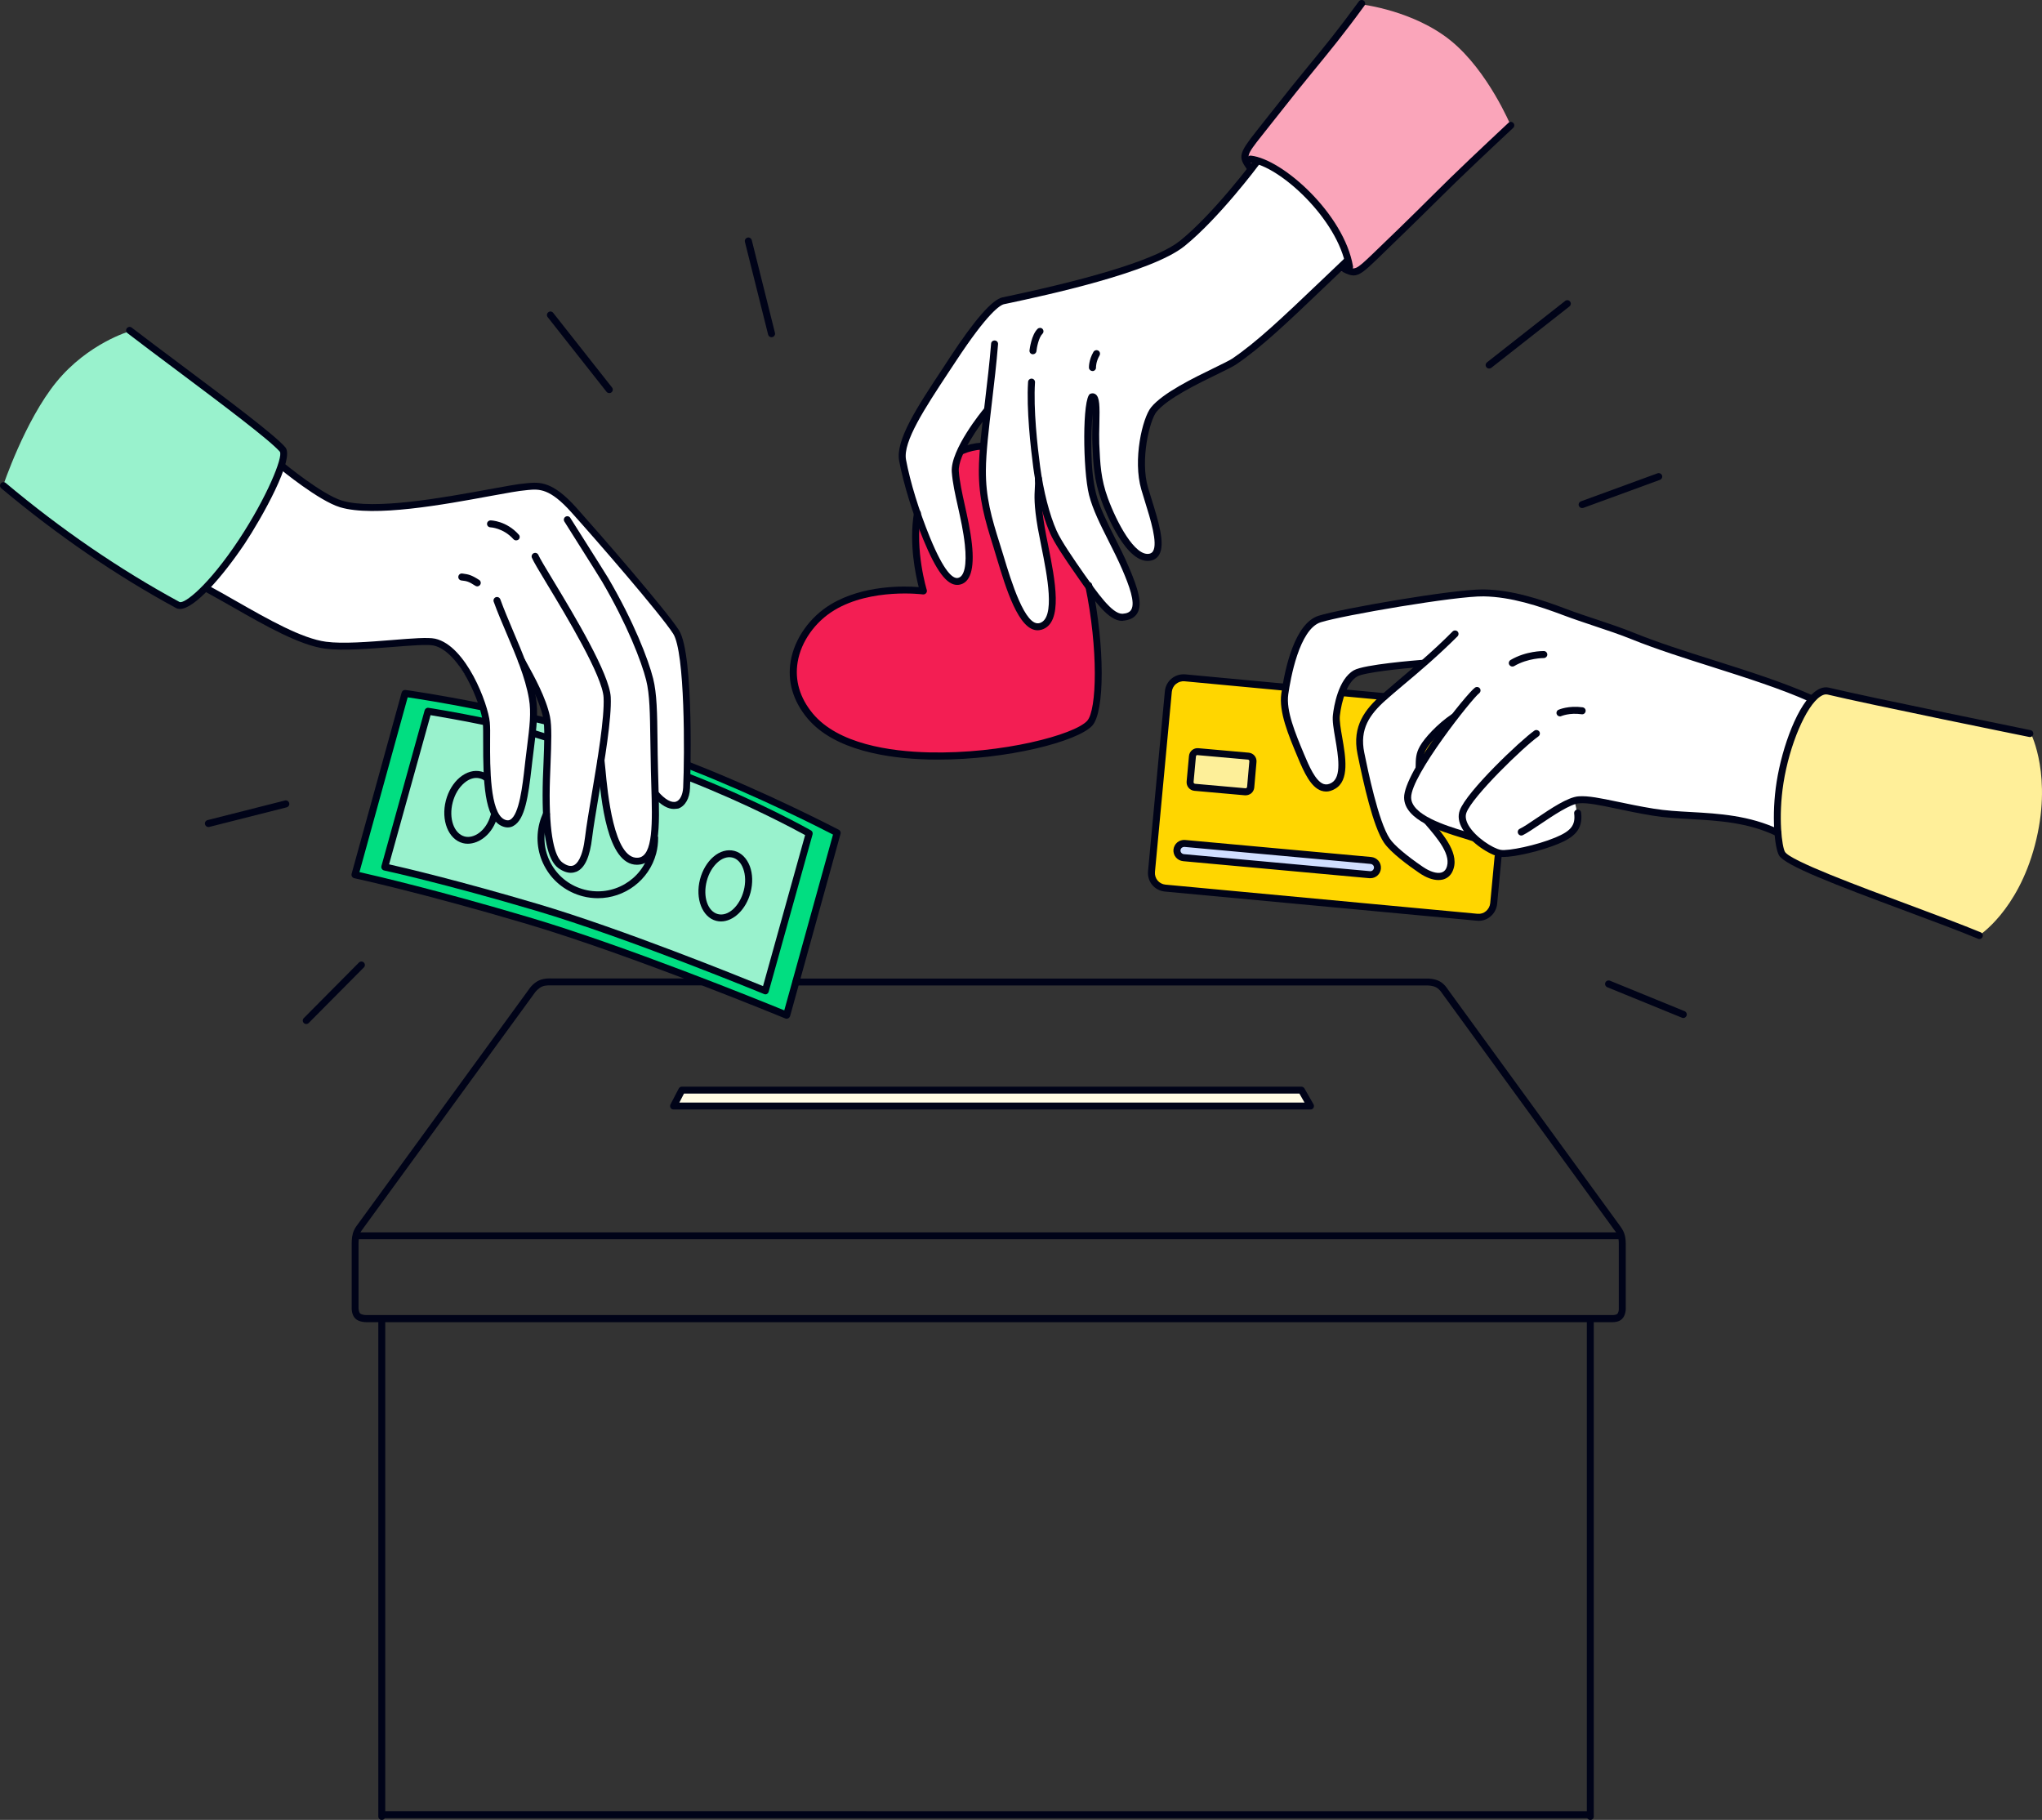 <svg width="294" height="262" viewBox="0 0 294 262" fill="none" xmlns="http://www.w3.org/2000/svg">
<rect x="0" y="0" width="294" height="262" fill="#333333" stroke="none"/>
<g clip-path="url(#clip0_2672_23978)">
<path fill-rule="evenodd" clip-rule="evenodd" d="M132.86 85.033C132.86 85.033 132.169 82.17 131.949 79.572C131.728 76.974 131.89 74.508 131.89 74.508L138.581 64.775L141.552 63.953L149.758 70.104L156.891 84.534C156.891 84.534 159.965 100.916 156.553 104.278C154.553 106.245 150.523 107.081 146.243 107.815C140.537 108.799 134.066 109.225 128.346 108.315C123.463 107.522 119.639 105.716 117.683 104.131C116.007 102.766 114.404 100.358 114.345 97.217C114.286 94.487 115.463 91.066 117.698 89.055C119.463 87.47 121.86 86.207 124.581 85.605C128.581 84.71 132.86 85.033 132.86 85.033Z" fill="#F31E53"/>
<path fill-rule="evenodd" clip-rule="evenodd" d="M168.538 98.701L170.097 97.453L199.878 100.257L207.996 104L215.761 122.878L215.099 130.996L213.319 132.141L167.127 127.796L165.876 126.328L168.538 98.701Z" fill="#FFD600"/>
<path fill-rule="evenodd" clip-rule="evenodd" d="M58.284 99.904C58.284 99.904 73.299 101.783 88.844 106.804C104.403 111.824 120.492 119.956 120.492 119.956L113.124 146.247C113.124 146.247 97.903 139.876 82.417 134.783C66.931 129.689 51.181 125.887 51.181 125.887L58.284 99.904Z" fill="#99F2CD"/>
<path fill-rule="evenodd" clip-rule="evenodd" d="M78.049 119.177C78.844 116.109 84.859 111.206 86.888 111.735C88.918 112.263 94.3 120.719 93.506 123.772C93.138 125.196 91.197 127.295 89.241 128.132C86.991 129.086 84.638 128.646 83.55 128.367C82.535 128.102 80.55 126.957 79.329 125.093C78.108 123.258 77.652 120.704 78.049 119.177Z" fill="#99F2CD"/>
<path fill-rule="evenodd" clip-rule="evenodd" d="M180.034 24.255C180.034 24.255 178.608 22.904 179.461 21.686C182.152 17.781 196.123 0.65 196.123 0.65C196.123 0.65 203.55 1.516 208.903 5.876C214.256 10.236 217.521 18.09 217.521 18.09C217.521 18.09 210.447 24.886 204.506 30.729C200.168 35.015 196.932 38.788 195.02 39.111C187.77 40.344 180.034 24.255 180.034 24.255Z" fill="#FAA5BA"/>
<path fill-rule="evenodd" clip-rule="evenodd" d="M40.563 67.213C40.563 67.213 42.239 68.343 44.622 69.914C46.857 71.397 49.666 73.32 53.975 73.143C58.917 72.938 65.226 71.529 71.064 70.824C73.932 70.486 77.462 69.165 79.138 70.457C84.212 74.406 88.55 79.984 92.242 84.505C94.595 87.382 97.168 89.672 97.801 91.493C99.404 96.058 99.095 110.15 98.742 113.747C98.271 118.4 94.58 114.628 94.58 114.628C94.58 114.628 94.624 120.573 93.374 123.289C92.756 124.624 91.094 124.067 90.418 123.788C88.359 122.951 86.359 111.295 86.359 111.295C86.359 111.295 85.903 114.275 85.477 116.962C84.991 120.044 84.477 122.98 83.374 124.668C82.668 125.755 80.726 124.786 80.197 123.905C78.476 121.043 78.535 111.794 78.918 105.556C79.109 102.414 76.55 98.495 76.55 98.495C76.55 98.495 76.814 100.55 76.756 103.383C76.623 109.93 75.726 120.411 72.373 118.444C70.888 117.578 70.241 113.483 70.108 109.593C70.02 106.877 70.638 104.778 69.535 101.768C68.755 99.64 65.167 94.018 63.858 92.99C62.873 92.212 61.373 92.447 59.784 92.432C55.343 92.388 49.431 93.944 46.151 93.005C41.475 91.669 38.078 89.57 35.342 88.028C31.71 85.973 29.518 84.637 29.518 84.637C29.518 84.637 33.048 80.806 35.813 76.446C38.578 72.087 40.563 67.213 40.563 67.213Z" fill="white"/>
<path fill-rule="evenodd" clip-rule="evenodd" d="M143.901 43.47C143.901 43.47 149.18 42.295 155.651 40.534C159.593 39.462 164.152 38.464 167.696 36.541C172.255 34.06 175.755 29.832 177.99 27.161C180.329 24.357 181.285 23.168 181.285 23.168C181.285 23.168 185.55 24.827 188.77 28.438C191.991 32.049 194.182 37.598 194.182 37.598C194.182 37.598 193.153 38.435 191.123 40.387C188.153 43.264 183.285 47.976 178.593 51.441C175.27 53.892 172.314 54.42 169.372 56.343C168.24 57.078 166.931 57.929 165.858 59.324C165.063 60.336 164.21 64.916 164.563 68.117C164.931 71.434 166.064 73.974 166.519 76.205C166.814 77.688 166.725 79.346 166.225 79.816C166.108 79.919 165.196 81.034 163.622 79.611C162.166 78.304 160.093 74.59 159.063 71.801C157.975 68.894 157.857 64.153 157.71 61.202C157.578 58.384 157.387 57.283 157.313 57.577C157.151 58.237 156.21 65.915 157.387 70.847C158.431 75.28 160.931 79.317 162.299 82.429C163.578 85.321 163.784 87.42 163.534 87.816C162.828 88.947 161.666 89.343 160.343 88.389C158.71 87.229 155.431 83.178 153.313 79.405C150.739 74.81 149.43 70.495 149.43 70.495C149.43 70.495 149.401 72.579 149.813 74.884C150.504 78.656 151.769 83.809 151.548 87.302C151.313 90.987 148.592 90.605 147.548 88.932C146.269 86.891 142.695 77.731 141.827 72.931C141.062 68.674 141.46 65.753 141.68 63.448C141.901 61.158 141.945 59.47 141.945 59.47C141.945 59.47 137.092 64.725 137.548 68.087C137.842 70.23 139.327 75.588 139.577 79.317C139.739 81.842 138.857 83.383 138.474 83.633C137.018 84.572 134.768 80.844 133.121 76.88C131.077 71.963 129.753 66.37 129.9 65.195C130.194 62.876 135.033 54.23 138.901 48.813C141.68 44.908 143.901 43.47 143.901 43.47Z" fill="white"/>
<path fill-rule="evenodd" clip-rule="evenodd" d="M214.996 85.708C208.849 85.238 203.29 86.559 198.966 87.293C193.407 88.248 189.951 88.086 187.892 90.787C186.215 92.989 184.936 97.628 185.024 100.945C185.127 105.1 187.407 108.3 188.877 112.087C189.583 113.878 192.525 114.274 193.025 111.441C193.407 109.298 192.348 106.509 192.48 103.279C192.554 101.532 193.289 99.022 194.069 97.863C194.966 96.527 196.76 96.321 198.789 96.086C201.569 95.763 204.599 95.69 204.599 95.69C204.599 95.69 201.966 97.76 199.451 100.167C197.701 101.841 195.833 103.088 195.716 106.465C195.628 108.96 198.334 119.559 199.716 121.188C201.113 122.818 204.319 125.827 207.04 126.399C207.716 126.546 209.408 125.254 209.04 123.566C208.54 121.32 205.804 118.502 205.804 118.502L212.231 120.645C212.231 120.645 213.599 122.656 216.349 122.891C218.981 123.111 222.952 121.585 224.717 120.924C228.32 119.574 226.643 115.243 226.643 115.243L229.879 115.331L240.115 117.357C240.115 117.357 245.379 117.342 249.321 117.959C253.262 118.575 255.909 119.823 255.909 119.823C255.909 119.823 255.689 114.26 256.88 109.474C258.056 104.703 260.63 100.725 260.63 100.725C260.63 100.725 258.571 99.639 256.203 98.802C252.571 97.51 247.35 96.042 241.07 93.796C234.467 91.433 227.849 88.82 221.261 86.868C219.143 86.222 217.055 85.855 214.996 85.708ZM206.716 105.995C206.878 106.083 206.025 107.463 205.937 107.624C205.922 107.654 205.893 107.683 205.878 107.713C205.79 107.874 204.966 108.916 204.804 108.828C204.643 108.74 205.216 107.536 205.304 107.375C205.319 107.346 205.334 107.316 205.349 107.287C205.451 107.14 206.554 105.907 206.716 105.995Z" fill="white"/>
<path fill-rule="evenodd" clip-rule="evenodd" d="M58.225 99.963L69.431 101.724L70.152 104.117L61.578 102.62L55.431 124.713C55.431 124.713 69.211 128.03 82.917 132.493C96.624 136.955 110.256 142.548 110.256 142.548L116.433 120C116.433 120 111.845 117.593 107.506 115.538C103.168 113.483 99.065 111.78 99.065 111.78L99.109 110.239C99.109 110.239 102.506 111.354 107.903 113.791C113.301 116.228 120.698 119.986 120.698 119.986L113.139 146.101C113.139 146.101 98.447 139.788 82.947 134.783C67.461 129.777 51.166 126.078 51.166 126.078L58.225 99.963Z" fill="#01DE81"/>
<path fill-rule="evenodd" clip-rule="evenodd" d="M64.784 115.228C65.755 112.175 67.77 111.279 69.255 111.661C70.034 111.866 70.314 113.643 70.681 115.023C71.005 116.27 71.446 117.078 71.226 117.958C70.755 119.779 68.24 121.305 66.755 120.909C64.769 120.395 64.211 117.034 64.784 115.228Z" fill="#99F2CD"/>
<path fill-rule="evenodd" clip-rule="evenodd" d="M255.924 118.018C255.924 113.32 257.894 105.995 259.88 102.134C261.1 99.771 262.747 99.551 262.747 99.551L292.425 105.672C292.425 105.672 295.572 111.852 292.969 121.702C290.469 131.17 284.925 134.679 284.925 134.679C284.925 134.679 273.895 130.759 265.6 127.368C260.512 125.284 256.659 123.625 256.424 122.539C256.203 121.497 255.924 119.104 255.924 118.018Z" fill="#FFEF99"/>
<path fill-rule="evenodd" clip-rule="evenodd" d="M0.439 69.952C0.439 69.952 3.572 60.557 8.131 54.979C12.69 49.401 18.675 47.684 18.675 47.684L40.823 64.814C40.823 64.814 40.764 66.092 39.705 68.749C38.558 71.611 36.338 75.956 34.382 78.863C30.617 84.47 25.734 87.259 25.734 87.259C25.734 87.259 18.234 83.046 11.91 78.731C5.586 74.4 0.439 69.952 0.439 69.952Z" fill="#99F2CD"/>
<path d="M161.578 89.387C159.592 89.387 157.592 86.539 155.283 83.251C153.004 80.007 151.754 78.04 151.224 76.851C149.695 73.416 149.004 69.041 148.768 67.309C148.386 64.403 147.768 58.927 148.018 54.978C148.033 54.699 148.283 54.494 148.548 54.508C148.827 54.523 149.033 54.773 149.018 55.037C148.768 58.883 149.371 64.285 149.754 67.162C150.224 70.671 151.107 74.135 152.136 76.425C152.768 77.849 154.592 80.506 156.092 82.649C157.975 85.321 160.092 88.359 161.563 88.359C161.592 88.359 161.622 88.359 161.636 88.359C162.269 88.315 162.666 88.124 162.872 87.772C163.489 86.745 162.563 84.278 161.578 81.989C160.96 80.55 160.254 79.17 159.578 77.82C158.416 75.515 157.327 73.342 156.798 71.272C155.886 67.617 155.813 57.239 156.96 56.696C157.254 56.578 157.519 56.608 157.724 56.755C158.342 57.18 158.342 58.457 158.283 61.056C158.254 62.024 158.239 63.037 158.269 63.903C158.401 66.81 158.489 68.924 159.504 71.713C160.769 75.177 163.401 80.168 165.49 79.713C165.74 79.654 165.901 79.537 166.019 79.332C166.695 78.172 165.666 74.825 164.828 72.139C164.651 71.581 164.489 71.038 164.328 70.495C163.063 66.193 164.489 60.16 165.725 58.648C167.431 56.549 171.887 54.391 174.843 52.953C175.99 52.395 176.975 51.91 177.387 51.646C180.975 49.209 184.49 45.862 190.314 40.313C191.329 39.345 192.402 38.317 193.564 37.216C193.77 37.025 194.079 37.04 194.27 37.231C194.461 37.436 194.461 37.745 194.255 37.935C193.094 39.036 192.005 40.064 191.005 41.033C185.152 46.626 181.608 50.002 177.946 52.483C177.475 52.791 176.505 53.275 175.284 53.863C172.416 55.257 168.078 57.371 166.504 59.294C165.534 60.483 164.107 66.223 165.298 70.23C165.46 70.759 165.622 71.302 165.798 71.86C166.784 75.03 167.798 78.304 166.901 79.845C166.637 80.3 166.24 80.579 165.725 80.697C162.195 81.475 159.151 73.636 158.577 72.065C157.504 69.115 157.401 66.839 157.283 63.947C157.239 63.037 157.269 62.01 157.283 61.026C157.298 60.571 157.313 60.043 157.313 59.544C157.048 62.435 156.93 67.544 157.798 71.023C158.283 72.975 159.357 75.104 160.489 77.365C161.166 78.73 161.886 80.124 162.504 81.592C163.857 84.734 164.534 86.965 163.739 88.286C163.357 88.917 162.681 89.269 161.71 89.358C161.695 89.387 161.636 89.387 161.578 89.387Z" fill="#000318"/>
<path d="M149.387 90.737C146.651 90.737 144.842 84.734 143.489 80.271C143.313 79.713 143.166 79.185 143.019 78.715C141.783 74.796 140.901 71.713 140.93 67.661C140.945 65.107 141.357 61.555 141.813 57.797C142.136 55.052 142.475 52.218 142.695 49.474C142.71 49.195 142.96 48.989 143.239 49.018C143.519 49.033 143.725 49.283 143.695 49.562C143.475 52.336 143.136 55.169 142.813 57.929C142.372 61.657 141.96 65.166 141.945 67.676C141.916 71.595 142.739 74.473 143.989 78.421C144.136 78.891 144.298 79.42 144.475 79.992C145.563 83.603 147.607 90.326 149.695 89.695C152.004 89.005 150.754 82.781 149.931 78.671C149.74 77.717 149.563 76.807 149.416 76.014C148.842 72.667 148.931 71.346 148.99 70.289C149.019 69.834 149.034 69.438 149.004 68.938C148.99 68.659 149.195 68.425 149.475 68.41C149.754 68.395 149.99 68.601 150.004 68.88C150.034 69.438 150.004 69.878 149.99 70.348C149.931 71.405 149.857 72.608 150.401 75.838C150.534 76.63 150.71 77.526 150.901 78.465C151.901 83.471 153.151 89.68 149.975 90.649C149.754 90.708 149.563 90.737 149.387 90.737Z" fill="#000318"/>
<path d="M137.798 84.204C136.298 84.204 134.798 82.178 132.959 77.731C131.386 73.899 130.077 69.642 129.459 66.354C128.9 63.374 132.062 58.574 135.739 53.025L136.754 51.469C140.313 46.038 142.872 43.116 144.342 42.808L145.048 42.661C158.519 39.799 166.887 37.098 169.917 34.646C174.741 30.756 180.447 23.123 180.506 23.049C180.667 22.829 180.991 22.785 181.211 22.947C181.432 23.108 181.476 23.431 181.314 23.651C181.079 23.974 175.461 31.461 170.549 35.424C165.784 39.27 150.328 42.558 145.254 43.645L144.563 43.791C144.019 43.909 142.254 44.951 137.607 52.027L136.577 53.583C133.18 58.735 129.974 63.594 130.445 66.178C131.048 69.422 132.342 73.591 133.886 77.364C135.945 82.384 137.195 83.309 137.886 83.206C138.857 83.059 139.224 81.312 138.916 78.421C138.71 76.497 138.298 74.677 137.916 72.93C137.518 71.169 137.151 69.51 137.033 67.954C136.798 64.754 141.445 59.088 141.651 58.853C141.827 58.633 142.151 58.603 142.357 58.779C142.578 58.955 142.607 59.278 142.43 59.484C141.151 61.025 137.871 65.546 138.048 67.866C138.166 69.349 138.519 70.978 138.901 72.695C139.298 74.486 139.71 76.321 139.93 78.303C140.327 81.958 139.695 83.94 138.063 84.189C137.974 84.189 137.886 84.204 137.798 84.204Z" fill="#000318"/>
<path d="M138.491 65.413C138.3 65.413 138.109 65.296 138.021 65.105C137.918 64.856 138.035 64.547 138.285 64.445C139.271 64.019 140.3 63.784 141.359 63.725C141.639 63.711 141.874 63.916 141.889 64.195C141.903 64.474 141.697 64.709 141.418 64.724C140.477 64.768 139.55 64.988 138.683 65.355C138.624 65.399 138.565 65.413 138.491 65.413Z" fill="#000318"/>
<path d="M135.052 109.356C134.61 109.356 134.155 109.356 133.713 109.341C127.875 109.195 120.11 108.05 116.227 103.382C114.168 100.901 113.345 98.068 113.845 95.161C114.389 91.946 116.595 88.82 119.625 86.999C124.286 84.196 130.198 84.357 132.272 84.519C131.831 82.786 130.846 78.25 131.596 73.802C131.64 73.524 131.89 73.347 132.169 73.391C132.449 73.436 132.625 73.7 132.581 73.964C131.699 79.263 133.419 84.885 133.434 84.93C133.478 85.091 133.449 85.267 133.331 85.399C133.213 85.531 133.052 85.59 132.875 85.575C132.802 85.561 125.448 84.636 120.139 87.836C117.36 89.51 115.33 92.372 114.845 95.308C114.404 97.921 115.154 100.475 117.022 102.721C120.654 107.096 128.125 108.182 133.757 108.314C144.317 108.563 154.685 105.774 156.523 103.778C157.935 102.222 158.141 93.429 156.258 84.386C156.2 84.108 156.376 83.843 156.655 83.799C156.935 83.74 157.2 83.917 157.244 84.196C159.067 93.003 159.082 102.471 157.258 104.468C155.126 106.773 144.978 109.356 135.052 109.356Z" fill="#000318"/>
<path d="M194.3 38.92C194.064 38.92 193.844 38.743 193.8 38.509C192.608 31.521 184.196 23.873 179.99 23.404C179.711 23.374 179.52 23.125 179.549 22.846C179.578 22.567 179.828 22.376 180.108 22.405C184.696 22.919 193.505 30.817 194.8 38.333C194.844 38.611 194.667 38.861 194.388 38.905C194.358 38.92 194.329 38.92 194.3 38.92Z" fill="#000318"/>
<path d="M180.005 24.68C179.844 24.68 179.682 24.607 179.594 24.46L179.461 24.269C178.314 22.61 178.314 22.111 180.888 18.882C181.314 18.353 181.961 17.517 182.697 16.592C183.755 15.241 184.991 13.685 185.932 12.511C186.888 11.322 187.726 10.294 188.55 9.296C190.726 6.654 192.609 4.364 195.638 0.209C195.8 -0.011 196.109 -0.07 196.344 0.092C196.565 0.253 196.624 0.576 196.462 0.797C193.418 4.98 191.432 7.373 189.344 9.927C188.535 10.925 187.682 11.953 186.741 13.127C185.8 14.302 184.564 15.858 183.505 17.208C182.77 18.148 182.108 18.97 181.682 19.513C179.388 22.39 179.461 22.508 180.299 23.697L180.432 23.887C180.594 24.122 180.535 24.431 180.299 24.592C180.211 24.651 180.108 24.68 180.005 24.68Z" fill="#000318"/>
<path d="M194.873 39.654C194.417 39.654 193.961 39.464 193.329 39.155L193.138 39.067C192.888 38.95 192.785 38.642 192.917 38.392C193.035 38.142 193.344 38.04 193.594 38.172L193.785 38.26C195.064 38.906 195.138 38.935 197.52 36.66C198.962 35.295 203.682 30.715 206.08 28.307C209.594 24.784 213.653 20.982 217.183 17.679C217.389 17.488 217.698 17.503 217.889 17.709C218.08 17.914 218.065 18.223 217.859 18.413C214.345 21.701 210.286 25.503 206.771 29.012C204.359 31.419 199.623 35.999 198.197 37.379C196.506 39.023 195.711 39.654 194.873 39.654Z" fill="#000318"/>
<path d="M190.936 113.952C190.701 113.952 190.466 113.908 190.23 113.835C188.745 113.321 187.774 111.266 186.848 109.035C185.495 105.805 184.098 102.473 184.48 99.845C185.01 96.131 186.421 89.731 189.848 88.645C193.113 87.617 209.069 84.857 213.466 84.857C213.525 84.857 213.584 84.857 213.643 84.857C217.731 84.931 221.761 86.252 225.526 87.676C226.952 88.219 228.423 88.703 229.849 89.173C231.658 89.775 233.541 90.406 235.35 91.14C238.762 92.52 242.673 93.768 246.821 95.074C251.733 96.63 256.806 98.245 260.939 100.095C261.189 100.212 261.306 100.506 261.189 100.755C261.071 101.005 260.777 101.122 260.527 101.005C256.439 99.17 251.394 97.57 246.512 96.014C242.526 94.751 238.423 93.445 234.967 92.05C233.188 91.331 231.335 90.715 229.526 90.113C228.099 89.628 226.614 89.144 225.173 88.601C221.511 87.221 217.57 85.929 213.628 85.856C209.672 85.782 193.333 88.586 190.157 89.584C187.054 90.568 185.789 97.775 185.48 99.963C185.142 102.326 186.48 105.526 187.774 108.623C188.421 110.15 189.377 112.455 190.569 112.866C190.922 112.983 191.289 112.939 191.701 112.704C193.201 111.868 192.672 108.8 192.245 106.319C192.01 104.954 191.804 103.765 191.907 102.928C192.039 101.753 192.657 97.79 194.922 96.498C196.392 95.647 203.966 95.06 204.819 94.986C205.099 94.972 205.334 95.177 205.363 95.456C205.378 95.735 205.172 95.97 204.893 95.999C201.613 96.249 196.378 96.821 195.422 97.379C193.951 98.216 193.157 100.858 192.907 103.045C192.833 103.735 193.025 104.91 193.245 106.143C193.73 108.932 194.333 112.396 192.201 113.57C191.745 113.835 191.333 113.952 190.936 113.952Z" fill="#000318"/>
<path d="M207.099 126.694C206.26 126.694 205.304 126.341 204.29 125.637C202.804 124.624 200.187 122.715 199.245 121.291C197.686 118.943 196.333 112.895 195.451 108.564C194.613 104.483 196.613 102.047 198.907 100.021C199.642 99.375 200.495 98.656 201.422 97.863C203.628 95.999 206.393 93.679 209.143 90.905C209.334 90.714 209.657 90.714 209.849 90.905C210.04 91.096 210.04 91.419 209.849 91.609C207.054 94.399 204.29 96.747 202.054 98.612C201.128 99.39 200.289 100.109 199.554 100.755C197.172 102.869 195.73 104.968 196.422 108.344C196.922 110.796 198.451 118.267 200.084 120.719C200.701 121.658 202.437 123.141 204.848 124.785C205.878 125.49 206.834 125.783 207.496 125.622C207.819 125.534 208.054 125.343 208.202 125.049C209.113 123.185 206.952 120.675 205.216 118.664L205.113 118.546C204.937 118.341 204.951 118.018 205.172 117.842C205.378 117.666 205.701 117.68 205.878 117.9L205.981 118.018C207.907 120.249 210.305 123.038 209.099 125.504C208.819 126.077 208.349 126.459 207.746 126.62C207.554 126.664 207.334 126.694 207.099 126.694Z" fill="#000318"/>
<path d="M212.069 121.085C212.011 121.085 211.966 121.07 211.908 121.056C211.555 120.938 211.099 120.791 210.599 120.645C207.452 119.69 202.201 118.09 202.157 114.831C202.113 111.176 211.158 99.844 212.363 98.992C212.599 98.831 212.908 98.89 213.069 99.11C213.231 99.33 213.172 99.653 212.952 99.814C212.055 100.446 203.128 111.646 203.172 114.817C203.201 117.342 208.216 118.868 210.908 119.69C211.437 119.852 211.893 119.999 212.261 120.116C212.525 120.204 212.658 120.498 212.569 120.762C212.481 120.953 212.29 121.085 212.069 121.085Z" fill="#000318"/>
<path d="M216.408 123.375C216.202 123.375 216.025 123.361 215.878 123.331C214.54 123.097 211.746 121.379 210.555 119.324C209.996 118.37 209.878 117.474 210.172 116.667C211.172 113.922 218.937 106.568 220.908 105.188C221.129 105.026 221.452 105.085 221.614 105.305C221.776 105.525 221.717 105.848 221.496 106.01C219.423 107.463 211.981 114.656 211.128 117.005C210.937 117.518 211.04 118.135 211.437 118.825C212.437 120.542 214.937 122.142 216.07 122.348C217.143 122.539 221.231 121.702 223.937 120.572C226.202 119.632 226.849 118.796 226.643 117.107C226.614 116.828 226.805 116.579 227.085 116.55C227.364 116.52 227.614 116.711 227.643 116.99C227.952 119.471 226.54 120.586 224.32 121.497C221.879 122.509 218.158 123.375 216.408 123.375Z" fill="#000318"/>
<path d="M255.939 120.382C255.865 120.382 255.791 120.367 255.718 120.338C251.615 118.386 247.438 118.151 243.394 117.916C241.467 117.813 239.658 117.71 237.923 117.417C235.894 117.079 234.188 116.727 232.688 116.404C230.32 115.905 228.614 115.552 227.364 115.641C226.084 115.743 223.584 117.431 221.746 118.664C220.716 119.354 219.819 119.956 219.246 120.235C218.996 120.353 218.687 120.25 218.569 119.986C218.452 119.736 218.555 119.428 218.819 119.31C219.319 119.076 220.231 118.474 221.172 117.828C223.305 116.389 225.717 114.76 227.276 114.642C228.673 114.54 230.437 114.907 232.893 115.42C234.394 115.729 236.085 116.096 238.1 116.419C239.776 116.697 241.57 116.8 243.467 116.903C247.423 117.123 251.894 117.387 256.174 119.428C256.424 119.545 256.527 119.854 256.409 120.103C256.306 120.279 256.115 120.382 255.939 120.382Z" fill="#000318"/>
<path d="M204.319 110.885C204.025 110.885 203.804 110.65 203.819 110.371C203.834 109.226 203.848 108.462 204.437 107.42C205.099 106.246 206.937 104.22 209.055 102.796C209.29 102.635 209.599 102.708 209.76 102.928C209.922 103.163 209.849 103.471 209.628 103.633C207.716 104.925 205.937 106.833 205.319 107.919C204.878 108.712 204.848 109.226 204.834 110.4C204.819 110.664 204.598 110.885 204.319 110.885Z" fill="#000318"/>
<path d="M212.893 132.564C212.805 132.564 212.731 132.564 212.643 132.55L167.715 128.351C166.994 128.278 166.347 127.94 165.891 127.397C165.435 126.854 165.229 126.149 165.288 125.43L167.715 99.506C167.788 98.787 168.127 98.141 168.685 97.686C169.244 97.231 169.936 97.025 170.656 97.084L185.054 98.434C185.333 98.464 185.539 98.699 185.51 98.978C185.48 99.257 185.245 99.462 184.966 99.433L170.568 98.082C170.127 98.038 169.671 98.17 169.318 98.464C168.965 98.743 168.759 99.154 168.715 99.594L166.288 125.518C166.244 125.973 166.377 126.399 166.656 126.751C166.935 127.089 167.347 127.309 167.788 127.353L212.731 131.551C213.173 131.595 213.614 131.463 213.952 131.17C214.29 130.876 214.511 130.48 214.555 130.025L215.187 123.316C215.217 123.037 215.467 122.832 215.731 122.861C216.011 122.89 216.217 123.125 216.187 123.404L215.555 130.113C215.481 130.832 215.143 131.478 214.599 131.933C214.128 132.344 213.526 132.564 212.893 132.564Z" fill="#000318"/>
<path d="M199.334 100.783C199.319 100.783 199.304 100.783 199.29 100.783L193.289 100.226C193.01 100.196 192.804 99.961 192.833 99.683C192.863 99.404 193.113 99.198 193.378 99.227L199.334 99.785C199.613 99.815 199.834 100.064 199.804 100.328C199.79 100.578 199.584 100.783 199.334 100.783Z" fill="#000318"/>
<path fill-rule="evenodd" clip-rule="evenodd" d="M170.597 121.423L197.407 123.875C197.966 123.934 198.392 124.433 198.334 124.991C198.275 125.563 197.775 125.974 197.216 125.915L170.406 123.464C169.847 123.405 169.421 122.906 169.48 122.348C169.524 121.79 170.024 121.365 170.597 121.423Z" fill="#D0DEFF"/>
<path d="M197.304 126.429C197.26 126.429 197.216 126.429 197.157 126.429L170.347 123.978C169.935 123.934 169.568 123.743 169.303 123.435C169.038 123.126 168.921 122.715 168.95 122.319C168.994 121.908 169.185 121.541 169.494 121.277C169.803 121.012 170.215 120.895 170.612 120.924L197.422 123.376C197.834 123.42 198.201 123.611 198.466 123.919C198.731 124.227 198.848 124.624 198.819 125.035C198.76 125.827 198.098 126.429 197.304 126.429ZM170.494 121.923C170.377 121.923 170.259 121.967 170.156 122.04C170.053 122.128 169.98 122.26 169.965 122.392C169.95 122.539 169.994 122.671 170.083 122.774C170.171 122.877 170.303 122.95 170.435 122.965L197.245 125.416C197.392 125.431 197.525 125.387 197.628 125.299C197.731 125.211 197.804 125.079 197.819 124.946C197.834 124.8 197.79 124.668 197.701 124.565C197.613 124.462 197.481 124.389 197.348 124.374L170.538 121.923C170.524 121.923 170.509 121.923 170.494 121.923Z" fill="#000318"/>
<path fill-rule="evenodd" clip-rule="evenodd" d="M172.48 108.197L179.745 108.843C180.142 108.873 180.451 109.24 180.406 109.636L180.083 113.32C180.053 113.717 179.686 114.025 179.289 113.981L172.024 113.335C171.627 113.306 171.318 112.939 171.362 112.542L171.7 108.858C171.715 108.462 172.068 108.168 172.48 108.197Z" fill="#FDEF99"/>
<path d="M179.348 114.494C179.303 114.494 179.274 114.494 179.23 114.494L171.965 113.848C171.288 113.789 170.788 113.187 170.847 112.512L171.185 108.828C171.215 108.505 171.377 108.196 171.627 107.991C171.877 107.785 172.2 107.683 172.524 107.712L179.789 108.358C180.112 108.387 180.421 108.549 180.627 108.798C180.833 109.048 180.936 109.371 180.906 109.694L180.583 113.378C180.554 113.701 180.392 114.009 180.142 114.215C179.906 114.391 179.642 114.494 179.348 114.494ZM172.406 108.695C172.333 108.695 172.288 108.725 172.259 108.754C172.23 108.784 172.186 108.828 172.186 108.901L171.847 112.586C171.833 112.703 171.936 112.82 172.053 112.835L179.318 113.481C179.392 113.481 179.451 113.452 179.48 113.422C179.509 113.393 179.553 113.349 179.553 113.275L179.877 109.591C179.877 109.503 179.848 109.459 179.818 109.429C179.789 109.4 179.745 109.356 179.671 109.356L172.406 108.71C172.421 108.695 172.421 108.695 172.406 108.695Z" fill="#000318"/>
<path d="M224.599 103.134C224.408 103.134 224.217 103.017 224.143 102.84C224.026 102.591 224.143 102.283 224.393 102.18C224.452 102.15 225.835 101.549 227.864 101.827C228.144 101.872 228.335 102.121 228.291 102.4C228.247 102.679 227.997 102.87 227.717 102.826C225.967 102.576 224.805 103.09 224.79 103.09C224.746 103.119 224.673 103.134 224.599 103.134Z" fill="#000318"/>
<path d="M217.746 95.956C217.57 95.956 217.408 95.868 217.305 95.706C217.158 95.472 217.246 95.163 217.481 95.016C219.717 93.695 222.173 93.725 222.276 93.725C222.555 93.725 222.776 93.96 222.776 94.238C222.776 94.517 222.526 94.737 222.261 94.737C222.246 94.737 219.982 94.723 217.996 95.897C217.923 95.941 217.834 95.956 217.746 95.956Z" fill="#000318"/>
<path d="M148.724 50.999C148.71 50.999 148.68 50.999 148.665 50.999C148.386 50.97 148.195 50.721 148.224 50.442C148.254 50.221 148.504 48.21 149.386 47.344C149.592 47.154 149.901 47.154 150.092 47.344C150.283 47.55 150.283 47.858 150.092 48.049C149.548 48.577 149.268 50.06 149.224 50.544C149.195 50.809 148.974 50.999 148.724 50.999Z" fill="#000318"/>
<path d="M157.283 53.41C157.019 53.41 156.798 53.204 156.783 52.94C156.783 52.896 156.739 51.854 157.43 50.664C157.563 50.43 157.872 50.342 158.122 50.474C158.357 50.606 158.445 50.914 158.313 51.164C157.769 52.088 157.798 52.896 157.798 52.896C157.813 53.175 157.592 53.41 157.313 53.424C157.298 53.41 157.298 53.41 157.283 53.41Z" fill="#000318"/>
<path d="M284.984 135.192C284.925 135.192 284.851 135.177 284.792 135.148C282.234 134.076 278.528 132.696 274.586 131.228C264.012 127.294 257.027 124.608 256.144 123.155C255.497 122.068 255.027 117.4 255.791 112.571C256.586 107.521 258.865 101.194 261.527 99.418C262.159 98.992 262.777 98.86 263.365 99.007C269.012 100.372 292.131 105.055 292.352 105.114C292.631 105.172 292.793 105.437 292.749 105.701C292.69 105.98 292.425 106.156 292.16 106.097C291.925 106.053 268.807 101.356 263.13 99.99C262.821 99.917 262.468 100.005 262.086 100.269C260.027 101.635 257.644 107.227 256.777 112.732C255.997 117.709 256.571 121.936 256.997 122.641C257.747 123.903 267.674 127.603 274.924 130.289C278.866 131.757 282.587 133.151 285.175 134.223C285.425 134.326 285.557 134.619 285.44 134.884C285.366 135.074 285.175 135.192 284.984 135.192Z" fill="#000318"/>
<path d="M232.217 190.344C232.173 190.344 232.144 190.344 232.144 190.344H52.696C52.593 190.344 51.666 190.329 51.151 189.816C50.622 189.287 50.622 188.392 50.637 188.289V178.997C50.637 178.968 50.622 178.219 50.798 177.588C50.975 176.942 51.328 176.501 51.372 176.443L76.329 142.181C76.358 142.137 76.902 141.447 77.652 141.124C78.388 140.801 79.285 140.86 79.314 140.86H101.036C101.315 140.86 101.55 141.08 101.55 141.359C101.55 141.638 101.33 141.858 101.05 141.858H79.255C79.211 141.858 78.535 141.814 78.035 142.034C77.535 142.254 77.123 142.768 77.108 142.768L52.151 177.03C52.137 177.045 51.872 177.382 51.754 177.837C51.622 178.322 51.622 178.953 51.622 178.968V188.274C51.622 188.465 51.666 188.906 51.843 189.082C52.004 189.243 52.431 189.317 52.681 189.317H232.159C232.379 189.331 232.717 189.273 232.85 189.155C232.997 189.023 233.07 188.656 233.07 188.495V179.026C233.07 179.012 233.085 178.454 232.938 177.999C232.806 177.558 232.526 177.191 232.511 177.191L207.613 142.973C207.584 142.929 207.246 142.386 206.76 142.137C206.26 141.873 205.54 141.873 205.54 141.873H114.61C114.33 141.873 114.11 141.652 114.11 141.373C114.11 141.095 114.33 140.874 114.61 140.874H205.555C205.672 140.874 206.54 140.889 207.246 141.256C207.966 141.638 208.408 142.357 208.452 142.43L233.32 176.59C233.32 176.604 233.717 177.089 233.894 177.705C234.085 178.307 234.07 178.997 234.07 179.026V188.509C234.07 188.627 234.012 189.434 233.526 189.889C233.114 190.3 232.453 190.344 232.217 190.344Z" fill="#000318"/>
<path d="M233.305 178.41H51.298C51.019 178.41 50.798 178.19 50.798 177.911C50.798 177.632 51.019 177.412 51.298 177.412H233.305C233.585 177.412 233.805 177.632 233.805 177.911C233.805 178.19 233.585 178.41 233.305 178.41Z" fill="#000318"/>
<path fill-rule="evenodd" clip-rule="evenodd" d="M98.168 156.936H187.362L188.671 159.226H96.977L98.168 156.936Z" fill="#FFFBE6"/>
<path d="M188.686 159.724H96.977C96.8 159.724 96.638 159.636 96.55 159.489C96.462 159.342 96.447 159.151 96.535 158.99L97.727 156.7C97.815 156.538 97.992 156.436 98.168 156.436H187.363C187.539 156.436 187.716 156.538 187.804 156.685L189.113 158.975C189.201 159.137 189.201 159.327 189.113 159.474C189.025 159.636 188.863 159.724 188.686 159.724ZM97.815 158.726H187.819L187.083 157.434H98.477L97.815 158.726Z" fill="#000318"/>
<path d="M228.966 261.999C228.687 261.999 228.467 261.779 228.467 261.5L228.467 190.403C228.467 190.124 228.687 189.904 228.967 189.904C229.246 189.904 229.466 190.124 229.466 190.403L229.466 261.5C229.48 261.779 229.245 261.999 228.966 261.999Z" fill="#000318"/>
<path d="M229.148 261.254C229.148 261.533 228.927 261.754 228.648 261.754L55.489 261.753C55.21 261.753 54.99 261.533 54.99 261.254C54.99 260.975 55.21 260.754 55.489 260.754L228.648 260.755C228.927 260.74 229.148 260.975 229.148 261.254Z" fill="#000318"/>
<path d="M54.968 261.999C54.689 261.999 54.469 261.779 54.469 261.5L54.469 190.403C54.469 190.124 54.69 189.904 54.969 189.904C55.248 189.904 55.468 190.124 55.468 190.403L55.468 261.5C55.483 261.779 55.247 261.999 54.968 261.999Z" fill="#000318"/>
<path d="M73.108 119.119C72.844 119.119 72.535 119.061 72.197 118.899C69.74 117.754 69.549 112.528 69.564 106.788C69.564 105.643 69.564 104.66 69.52 104.073C69.27 101.254 66.167 93.753 62.431 92.931C61.564 92.74 59.137 92.931 56.564 93.136C53.181 93.401 49.343 93.709 46.828 93.386C43.166 92.902 38.254 90.113 33.504 87.397C32.107 86.604 30.783 85.856 29.489 85.151C29.239 85.019 29.151 84.71 29.283 84.476C29.416 84.226 29.724 84.138 29.96 84.27C31.268 84.975 32.651 85.767 33.989 86.531C38.651 89.188 43.475 91.933 46.946 92.388C49.357 92.711 53.137 92.403 56.475 92.138C59.358 91.903 61.637 91.727 62.652 91.948C67.123 92.946 70.285 101.372 70.52 103.985C70.579 104.616 70.579 105.57 70.564 106.788C70.549 110.356 70.535 117.005 72.623 117.974C73.064 118.18 73.314 118.092 73.461 118.004C74.755 117.284 75.241 113.071 75.55 110.282L75.638 109.504C75.726 108.785 75.814 108.11 75.888 107.478C76.241 104.645 76.505 102.59 76.153 100.579C75.623 97.496 74.255 94.311 72.947 91.228C72.27 89.628 71.623 88.131 71.079 86.619C70.991 86.355 71.123 86.076 71.388 85.973C71.652 85.885 71.932 86.017 72.035 86.281C72.564 87.749 73.211 89.246 73.873 90.832C75.211 93.973 76.594 97.203 77.153 100.403C77.52 102.561 77.241 104.777 76.888 107.596C76.814 108.227 76.726 108.902 76.638 109.622L76.55 110.4C76.064 114.657 75.579 117.974 73.947 118.884C73.741 119.016 73.461 119.119 73.108 119.119Z" fill="#000318"/>
<path d="M82.182 125.651C81.697 125.651 81.079 125.475 80.373 124.961C78.858 123.845 78.123 120.425 78.123 114.495C78.123 112.939 78.182 111.324 78.255 109.768C78.358 107.125 78.461 104.63 78.197 103.323C77.667 100.784 75.99 97.745 74.976 95.94L74.682 95.397C74.549 95.147 74.638 94.853 74.888 94.721C75.138 94.589 75.432 94.677 75.564 94.927L75.858 95.47C76.888 97.334 78.623 100.461 79.182 103.147C79.476 104.571 79.373 107.008 79.27 109.841C79.211 111.397 79.138 112.997 79.138 114.524C79.138 121.379 80.138 123.552 80.976 124.168C81.608 124.638 82.153 124.77 82.594 124.579C83.05 124.374 83.873 123.581 84.241 120.469C84.417 118.972 84.785 116.814 85.197 114.318C86.02 109.415 87.05 103.323 86.903 100.417C86.756 97.334 81.55 88.703 78.755 84.079C77.608 82.185 76.785 80.805 76.579 80.291C76.476 80.042 76.594 79.748 76.858 79.631C77.123 79.528 77.417 79.645 77.52 79.91C77.711 80.35 78.549 81.774 79.638 83.55C82.682 88.585 87.756 97.026 87.932 100.358C88.079 103.367 87.05 109.533 86.212 114.48C85.8 116.961 85.432 119.104 85.256 120.572C84.932 123.361 84.197 124.976 83.005 125.489C82.77 125.578 82.505 125.651 82.182 125.651Z" fill="#000318"/>
<path d="M74.314 77.795C74.182 77.795 74.035 77.736 73.932 77.634C72.461 75.99 70.623 75.916 70.608 75.916C70.329 75.901 70.108 75.681 70.123 75.402C70.123 75.124 70.373 74.918 70.638 74.918C70.726 74.918 72.917 74.977 74.697 76.973C74.888 77.179 74.858 77.502 74.652 77.678C74.549 77.751 74.432 77.795 74.314 77.795Z" fill="#000318"/>
<path d="M91.697 124.493C87.388 124.493 86.52 114.966 86.153 110.841C86.109 110.283 86.064 109.872 86.035 109.638C85.991 109.359 86.182 109.109 86.462 109.065C86.726 109.021 86.991 109.212 87.035 109.491C87.064 109.726 87.109 110.166 87.167 110.753C87.462 113.968 88.359 123.774 91.859 123.48C94.079 123.304 93.932 118.328 93.771 113.058C93.756 112.353 93.727 111.634 93.712 110.915C93.682 109.359 93.653 107.964 93.638 106.702C93.579 102.665 93.55 99.993 93.035 97.923C92.359 95.237 90.3 89.908 86.682 83.728C86.241 82.98 84.888 80.851 83.594 78.796C82.638 77.284 81.726 75.845 81.255 75.082C81.108 74.847 81.182 74.539 81.417 74.392C81.653 74.245 81.961 74.319 82.108 74.554C82.579 75.317 83.491 76.755 84.447 78.253C85.756 80.323 87.109 82.466 87.564 83.215C91.241 89.483 93.344 94.929 94.035 97.674C94.579 99.861 94.624 102.577 94.668 106.687C94.682 107.949 94.697 109.329 94.741 110.885C94.756 111.605 94.785 112.324 94.8 113.029C94.977 119.047 95.138 124.244 91.962 124.479C91.859 124.493 91.77 124.493 91.697 124.493Z" fill="#000318"/>
<path d="M97.021 116.461C96.256 116.461 95.227 116.05 93.962 114.567C93.785 114.362 93.8 114.039 94.021 113.863C94.227 113.686 94.55 113.701 94.727 113.921C95.727 115.096 96.683 115.624 97.344 115.404C97.903 115.213 98.3 114.42 98.359 113.393C98.58 108.622 98.639 93.884 96.918 91.227C95.065 88.35 85.814 77.692 82.256 73.744C79.153 70.279 77.623 70.397 76.005 70.543L75.741 70.573C74.755 70.646 72.932 70.984 70.593 71.41C63.917 72.643 53.843 74.492 48.96 73.024C45.901 72.1 40.489 67.637 40.254 67.461C40.033 67.285 40.004 66.962 40.18 66.756C40.357 66.536 40.68 66.507 40.886 66.683C40.945 66.727 46.372 71.204 49.239 72.07C53.887 73.465 63.828 71.644 70.402 70.441C72.755 70.015 74.608 69.663 75.638 69.589L75.902 69.56C77.697 69.398 79.55 69.252 82.991 73.098C86.55 77.076 95.859 87.792 97.742 90.713C100.021 94.236 99.359 113.29 99.344 113.481C99.286 114.949 98.639 116.064 97.653 116.402C97.477 116.417 97.256 116.461 97.021 116.461Z" fill="#000318"/>
<path d="M68.711 84.416C68.623 84.416 68.52 84.387 68.431 84.328C67.475 83.697 67.152 83.653 66.534 83.58L66.417 83.565C66.137 83.521 65.946 83.272 65.99 82.993C66.034 82.714 66.284 82.523 66.564 82.567L66.681 82.582C67.431 82.684 67.887 82.772 68.99 83.492C69.226 83.638 69.284 83.961 69.137 84.182C69.034 84.328 68.873 84.416 68.711 84.416Z" fill="#000318"/>
<path d="M25.896 87.67C25.69 87.67 25.514 87.626 25.352 87.538C16.69 82.84 8.219 77.027 0.174 70.289C-0.031 70.113 -0.061 69.79 0.116 69.585C0.292 69.379 0.616 69.35 0.822 69.526C8.822 76.235 17.234 81.989 25.837 86.657C26.514 87.024 30.043 84.264 34.396 77.688C38.47 71.522 40.779 65.768 40.294 65.034C38.897 63.39 31.749 58.032 25.44 53.305C22.808 51.338 20.322 49.474 18.352 47.962C18.131 47.786 18.087 47.477 18.263 47.257C18.44 47.037 18.749 46.993 18.969 47.169C20.94 48.681 23.425 50.545 26.058 52.513C32.72 57.504 39.617 62.656 41.088 64.403C42.485 66.062 37.661 74.605 35.249 78.246C32.073 82.972 28.014 87.67 25.896 87.67Z" fill="#000318"/>
<path d="M78.579 104.336L76.888 103.925C76.623 103.866 76.446 103.587 76.52 103.323C76.579 103.059 76.858 102.883 77.123 102.956L78.799 103.353L78.579 104.336Z" fill="#000318"/>
<path d="M113.242 146.658C113.183 146.658 113.11 146.644 113.051 146.614C112.83 146.526 90.874 137.469 75.829 133.007C60.784 128.544 51.107 126.445 51.004 126.43C50.872 126.401 50.754 126.313 50.681 126.195C50.607 126.078 50.593 125.931 50.622 125.799L57.828 99.699C57.902 99.449 58.122 99.302 58.387 99.332C58.431 99.332 62.946 99.963 69.461 101.27C69.74 101.328 69.917 101.592 69.858 101.857C69.799 102.136 69.534 102.297 69.27 102.253C63.946 101.181 59.975 100.58 58.696 100.389L51.754 125.549C53.96 126.048 63.019 128.148 76.123 132.038C89.918 136.119 109.477 144.046 112.918 145.455L119.933 120.147C118.066 119.178 109.139 114.643 99.109 110.708C98.844 110.606 98.727 110.312 98.83 110.063C98.933 109.798 99.227 109.681 99.477 109.784C110.771 114.217 120.669 119.413 120.772 119.457C120.978 119.56 121.081 119.81 121.022 120.03L113.757 146.277C113.713 146.409 113.624 146.526 113.492 146.6C113.389 146.644 113.316 146.658 113.242 146.658Z" fill="#000318"/>
<path d="M110.198 143.149C110.139 143.149 110.065 143.134 110.006 143.105C109.815 143.032 90.447 135.046 77.182 131.112C63.916 127.178 55.372 125.328 55.298 125.314C55.166 125.284 55.048 125.196 54.975 125.079C54.901 124.961 54.887 124.814 54.916 124.682L61.137 102.267C61.211 102.017 61.446 101.856 61.696 101.9C61.74 101.9 65.593 102.516 69.931 103.412C70.211 103.471 70.373 103.735 70.329 103.999C70.27 104.278 70.005 104.439 69.74 104.395C66.269 103.676 63.122 103.148 61.99 102.957L56.019 124.433C58.063 124.888 66.005 126.752 77.461 130.143C89.55 133.725 106.653 140.654 109.859 141.96L115.918 120.22C114.36 119.368 107.653 115.757 98.962 112.352C98.697 112.249 98.58 111.955 98.683 111.706C98.785 111.441 99.08 111.324 99.33 111.427C109.301 115.332 116.683 119.501 116.757 119.545C116.963 119.662 117.051 119.897 116.992 120.117L110.668 142.782C110.624 142.914 110.536 143.032 110.404 143.105C110.359 143.134 110.271 143.149 110.198 143.149Z" fill="#000318"/>
<path d="M78.535 106.611C78.476 106.611 78.432 106.597 78.373 106.582C77.844 106.406 77.299 106.244 76.711 106.068C76.447 105.995 76.285 105.716 76.373 105.452C76.447 105.187 76.726 105.026 76.991 105.114C77.594 105.29 78.152 105.466 78.697 105.642C78.961 105.731 79.108 106.009 79.02 106.274C78.932 106.479 78.741 106.611 78.535 106.611Z" fill="#000318"/>
<path d="M86.079 129.307C85.359 129.307 84.623 129.219 83.888 129.028C81.653 128.441 79.755 127.032 78.594 125.05C77.417 123.068 77.094 120.734 77.667 118.503C77.799 117.989 77.991 117.475 78.211 116.991C78.329 116.741 78.623 116.624 78.888 116.756C79.138 116.873 79.241 117.167 79.123 117.431C78.917 117.857 78.755 118.312 78.638 118.767C78.123 120.734 78.417 122.789 79.461 124.551C80.505 126.312 82.167 127.56 84.153 128.074C88.241 129.131 92.432 126.694 93.491 122.628C93.668 121.982 93.741 121.307 93.741 120.631C93.741 120.353 93.962 120.132 94.241 120.118C94.521 120.103 94.741 120.338 94.756 120.617C94.756 121.38 94.668 122.129 94.477 122.863C93.447 126.738 89.932 129.307 86.079 129.307Z" fill="#000318"/>
<path d="M67.343 121.468C67.108 121.468 66.858 121.438 66.637 121.38C64.549 120.836 63.461 118.091 64.196 115.244C64.549 113.893 65.255 112.719 66.181 111.941C67.167 111.119 68.27 110.81 69.314 111.075C69.711 111.177 70.093 111.368 70.431 111.632C70.652 111.809 70.681 112.117 70.52 112.337C70.343 112.557 70.034 112.587 69.814 112.425C69.593 112.249 69.343 112.117 69.079 112.058C68.358 111.867 67.564 112.102 66.843 112.719C66.064 113.379 65.475 114.363 65.181 115.508C64.578 117.812 65.358 120.014 66.902 120.425C68.196 120.763 70.005 119.662 70.652 117.313C70.726 117.049 71.005 116.888 71.27 116.961C71.534 117.034 71.696 117.313 71.623 117.578C70.917 120.117 68.99 121.468 67.343 121.468Z" fill="#000318"/>
<path fill-rule="evenodd" clip-rule="evenodd" d="M101.271 126.708C101.918 124.197 103.859 122.524 105.609 122.979C107.345 123.434 108.227 125.827 107.58 128.352C106.933 130.862 104.992 132.535 103.242 132.08C101.506 131.625 100.624 129.218 101.271 126.708Z" fill="#99F2CD"/>
<path d="M103.8 132.653C103.565 132.653 103.33 132.623 103.109 132.565C101.109 132.051 100.065 129.364 100.786 126.59C101.124 125.283 101.815 124.124 102.697 123.36C103.639 122.538 104.727 122.245 105.727 122.494C106.727 122.759 107.521 123.551 107.962 124.711C108.374 125.827 108.404 127.148 108.065 128.469C107.418 130.935 105.609 132.653 103.8 132.653ZM105.021 123.405C104.477 123.405 103.889 123.639 103.359 124.109C102.624 124.755 102.05 125.709 101.756 126.84C101.168 129.085 101.889 131.214 103.359 131.596C104.83 131.977 106.492 130.465 107.08 128.219C107.374 127.104 107.345 125.973 107.006 125.063C106.698 124.212 106.154 123.639 105.477 123.463C105.33 123.434 105.183 123.405 105.021 123.405Z" fill="#000318"/>
<path d="M87.722 56.593C87.575 56.593 87.428 56.535 87.325 56.402L78.854 45.657C78.677 45.437 78.722 45.129 78.942 44.952C79.163 44.776 79.472 44.82 79.648 45.041L88.119 55.786C88.296 56.006 88.251 56.314 88.031 56.49C87.943 56.564 87.825 56.593 87.722 56.593Z" fill="#000318"/>
<path d="M111.076 48.548C110.855 48.548 110.649 48.401 110.591 48.166L107.252 34.823C107.179 34.559 107.355 34.28 107.62 34.206C107.885 34.133 108.164 34.309 108.238 34.573L111.576 47.917C111.649 48.181 111.473 48.46 111.208 48.533C111.164 48.548 111.12 48.548 111.076 48.548Z" fill="#000318"/>
<path d="M30.004 119.061C29.783 119.061 29.577 118.914 29.518 118.679C29.445 118.415 29.607 118.136 29.886 118.063L41.019 115.244C41.283 115.171 41.563 115.332 41.636 115.611C41.71 115.875 41.548 116.154 41.269 116.228L30.136 119.046C30.092 119.046 30.048 119.061 30.004 119.061Z" fill="#000318"/>
<path d="M44.092 147.421C43.96 147.421 43.842 147.377 43.739 147.274C43.548 147.083 43.533 146.76 43.739 146.569L51.681 138.569C51.872 138.378 52.195 138.378 52.387 138.569C52.578 138.76 52.593 139.083 52.387 139.274L44.445 147.274C44.357 147.362 44.224 147.421 44.092 147.421Z" fill="#000318"/>
<path d="M214.403 53.056C214.256 53.056 214.109 52.997 214.006 52.865C213.83 52.645 213.874 52.337 214.095 52.161L225.345 43.324C225.566 43.147 225.874 43.191 226.051 43.412C226.227 43.632 226.183 43.94 225.963 44.116L214.712 52.953C214.624 53.012 214.521 53.056 214.403 53.056Z" fill="#000318"/>
<path d="M227.791 73.144C227.585 73.144 227.393 73.012 227.32 72.821C227.217 72.557 227.364 72.278 227.614 72.175L238.644 68.139C238.909 68.051 239.188 68.183 239.291 68.432C239.394 68.697 239.247 68.975 238.997 69.078L227.967 73.115C227.908 73.13 227.849 73.144 227.791 73.144Z" fill="#000318"/>
<path d="M242.35 146.556C242.291 146.556 242.218 146.541 242.159 146.512L231.408 142.123C231.158 142.02 231.026 141.727 231.129 141.462C231.232 141.213 231.526 141.081 231.791 141.183L242.541 145.573C242.791 145.675 242.923 145.969 242.821 146.233C242.732 146.439 242.541 146.556 242.35 146.556Z" fill="#000318"/>
</g>
<defs>
<clipPath id="clip0_2672_23978">
<rect width="294" height="262" fill="white"/>
</clipPath>
</defs>
</svg>
